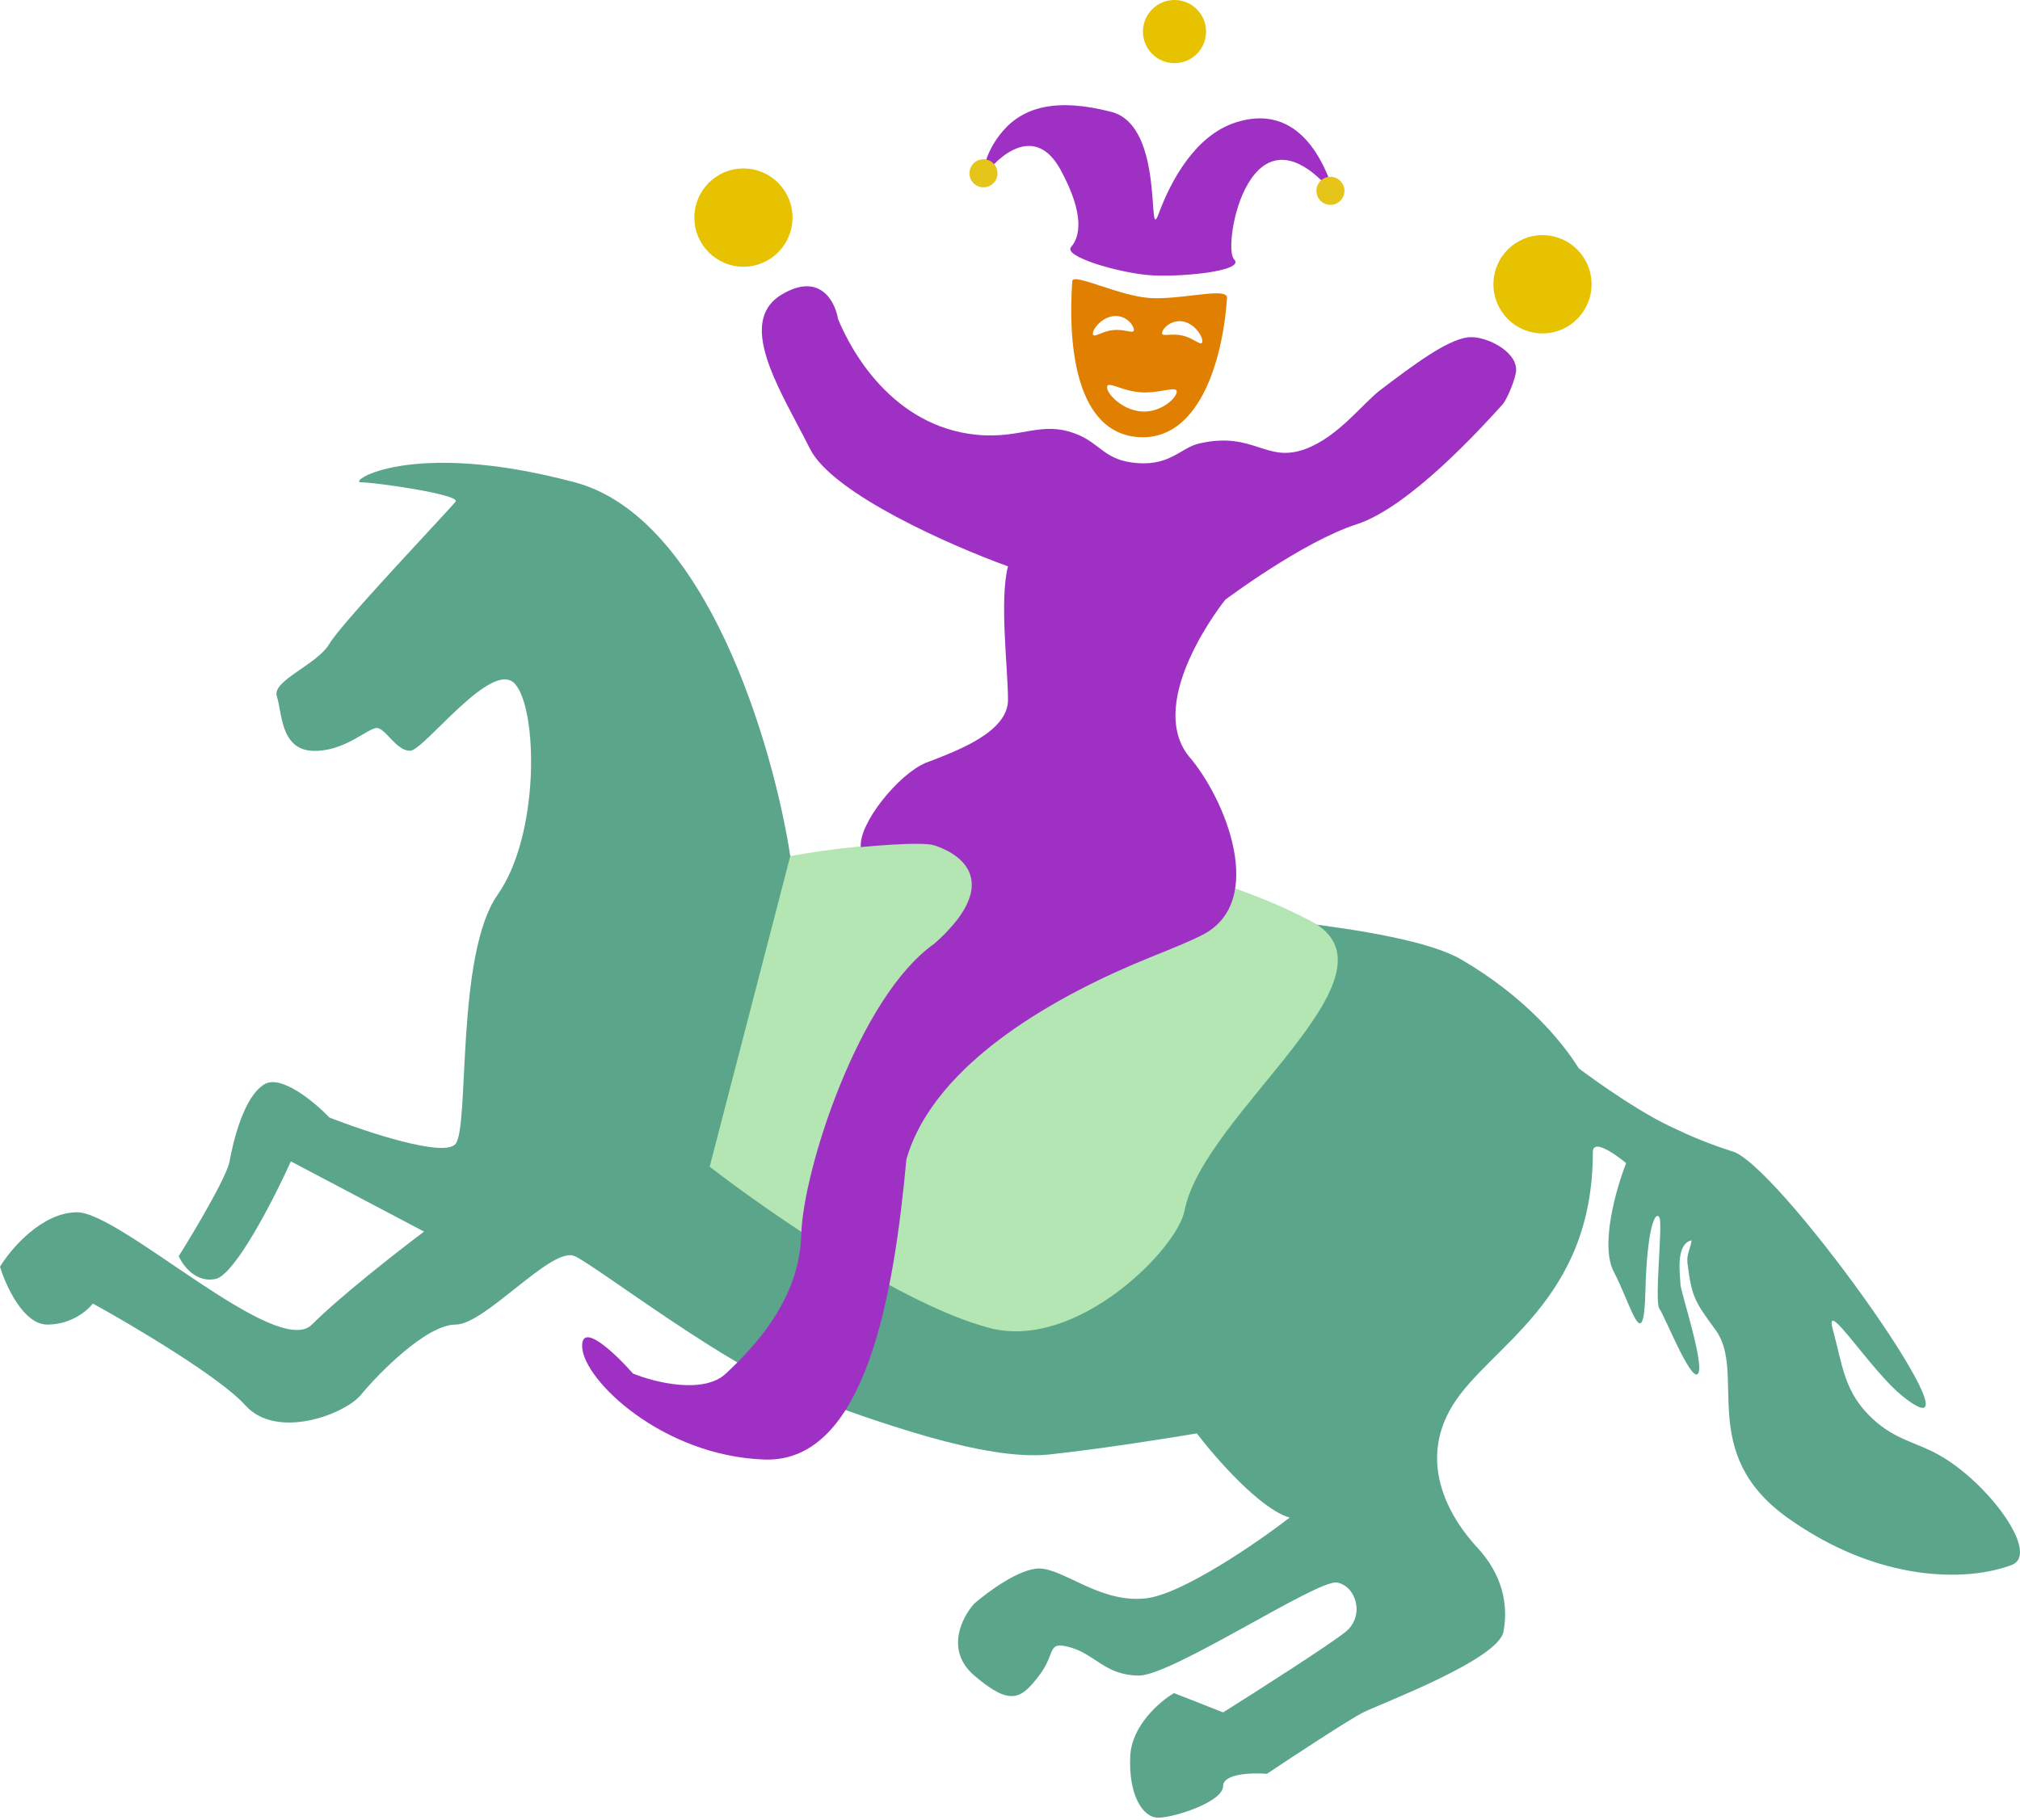 <svg width="576" height="519" viewBox="0 0 576 519" fill="none" xmlns="http://www.w3.org/2000/svg">
<path d="M277.815 477.889C269.421 470.682 274.317 461.207 277.815 457.37C281.646 454.033 290.706 447.36 296.303 447.36C303.298 447.36 313.791 457.37 326.782 455.868C337.175 454.667 358.428 440.02 367.755 432.846C359.361 430.444 346.602 415.829 341.273 408.823C333.444 410.157 314.091 413.227 299.301 414.829C280.813 416.83 249.834 405.319 228.848 397.812C207.862 390.305 170.386 361.277 163.891 358.274C157.395 355.271 138.408 377.793 129.913 377.793C121.419 377.793 107.428 392.307 102.931 397.812C98.434 403.317 78.947 410.825 69.953 400.815C62.758 392.807 37.975 378.126 26.482 371.787C24.983 373.789 20.287 377.793 13.491 377.793C6.696 377.793 1.666 366.782 0 361.277C3.165 356.105 11.992 345.762 21.985 345.762C34.477 345.762 78.947 387.802 88.941 377.793C96.935 369.785 113.591 356.773 120.919 351.267L82.945 331.248C78.115 341.925 67.055 363.579 61.459 364.78C55.863 365.981 52.132 360.943 50.966 358.274C55.463 351.1 64.657 335.652 65.456 331.248C66.456 325.743 69.454 312.73 75.45 309.227C80.246 306.424 89.773 314.398 93.937 318.736C104.597 322.906 126.716 330.247 129.913 326.243C133.911 321.238 129.913 272.191 141.905 255.174C153.897 238.158 153.398 202.624 146.902 195.116C140.406 187.609 120.919 214.135 116.922 214.135C112.925 214.135 109.927 207.629 107.428 207.629C104.93 207.629 97.935 214.635 88.941 214.135C79.947 213.634 80.446 203.124 78.947 198.62C77.448 194.116 90.44 189.611 93.937 183.605C97.435 177.6 128.414 145.068 129.913 143.066C131.412 141.064 106.929 137.561 102.931 137.561C98.934 137.561 116.922 125.049 163.891 137.561C201.466 147.571 220.52 212.8 225.35 244.164C254.331 247.667 314.79 255.275 324.784 257.677C337.275 260.68 398.734 263.182 416.722 273.692C434.71 284.202 445.203 296.715 450.2 304.722C450.2 304.722 464.846 315.831 476.183 321.238C482.705 324.349 487.001 326.14 494.67 328.625C509.66 335.252 568.526 418.815 542.638 398.313C533.438 391.026 519.889 369.232 522.652 379.294C525.415 389.357 525.767 397.141 534.144 404.819C540.48 410.626 546.192 411.289 552.632 414.829C566.773 422.601 581.969 443.197 573.618 446.359C560.799 451.212 535.543 451.364 509.66 432.846C483.778 414.328 498.168 391.54 489.174 379.294C483.222 371.189 482.406 369.925 481.179 360.276C480.863 357.784 482.098 355.883 482.357 353.77C477.538 354.771 479.181 364.28 479.181 366.282C479.181 368.284 486.176 389.304 484.177 391.806C482.179 394.309 474.684 375.29 473.185 373.288C471.686 371.287 474.184 349.265 473.185 347.263C472.185 345.261 469.687 349.265 469.187 368.284C468.688 387.302 465.19 372.287 460.193 362.778C456.196 355.171 460.86 338.922 463.691 331.748C463.691 331.748 454.197 323.739 454.197 328.625C454.197 371.166 424.717 383.799 414.224 400.815C403.731 417.831 414.224 433.847 421.219 441.354C428.215 448.861 430.213 457.37 428.714 465.377C427.215 473.385 393.738 485.897 388.741 488.4C384.744 490.401 368.754 500.912 361.259 505.916C357.095 505.583 348.768 505.816 348.768 509.42C348.768 513.924 334.777 518.429 330.28 518.429C325.783 518.429 321.786 511.922 322.285 500.912C322.685 492.103 330.78 485.23 334.777 482.894L348.768 488.4C358.594 482.227 379.347 468.981 383.744 465.377C389.241 460.873 386.742 452.365 381.246 451.364C375.75 450.363 334.277 477.889 324.784 477.889C315.29 477.889 312.292 471.884 305.297 469.882C298.301 467.88 301.299 471.383 296.303 477.889C291.306 484.396 288.308 486.898 277.815 477.889Z" fill="#5BA68B"/>
<path d="M282.312 378.794C257.528 372.388 218.688 345.428 202.365 332.749L225.35 244.164C274.317 235.155 334.75 242.121 373.751 262.682C402.232 277.696 343.105 317.568 337.775 345.261C335.656 356.272 307.095 385.2 282.312 378.794Z" fill="#B3E6B3"/>
<path d="M372.374 128.004C360.864 132.327 357.716 122.868 341.895 126.502C336.405 127.763 333.4 133.509 322.335 131.853C314.986 130.753 313.414 126.502 307.418 124C296.994 119.649 291.475 125.306 278.437 124C254.453 121.597 242.627 99.977 238.963 90.968C238.13 85.963 233.767 77.555 222.974 83.961C211.381 90.842 219.711 106.591 227.357 121.048C228.609 123.416 229.843 125.75 230.968 128.004C237.364 140.816 271.275 155.697 287.431 161.536C284.933 171.045 287.431 190.764 287.431 199.573C287.431 208.796 273.158 214.063 263.946 217.59C262.162 218.273 265.893 216.778 263.946 217.59C256.196 220.825 244.811 234.876 245.459 241.613C245.459 241.613 262.734 239.874 266.445 241.113C276.938 244.616 283.933 253.625 266.445 269.14C244.959 284.154 228.97 333.702 228.47 352.22C227.97 370.738 214.979 384.251 206.984 391.758C200.589 397.764 186.665 394.261 180.502 391.758C175.505 386.086 165.612 376.644 166.012 384.251C166.511 393.76 188.996 415.281 217.977 416.282C246.958 417.283 254.953 368.736 258.45 330.699C266.445 302.672 302.652 283.259 328.163 272.971C334.203 270.535 339.354 268.458 342.894 266.637C361.382 257.128 349.39 227.6 338.897 215.588C326.405 199.573 349.39 171.045 349.39 171.045C349.39 171.045 371.375 154.529 386.865 149.524C401.911 144.663 422.611 121.812 428.337 115.491C428.506 115.305 428.194 115.649 428.337 115.491C429.787 113.966 432.334 107.588 432.334 105.482C432.334 99.954 423.34 95.623 418.568 96.21C412.466 96.962 402.74 104.325 393.63 111.222C388.622 115.013 381.647 124.521 372.374 128.004Z" fill="#9E31C4"/>
<path fill-rule="evenodd" clip-rule="evenodd" d="M339.979 84.258C345.523 83.606 350.028 83.077 349.895 84.99C348.583 103.774 341.51 125.855 324.585 124.67C307.152 123.449 304.406 99.481 305.752 80.198C305.842 78.91 309.305 80.047 313.859 81.541C318.153 82.95 323.418 84.677 327.738 84.99C331.462 85.259 335.99 84.727 339.979 84.258ZM325.493 117.357C330.979 117.735 335.41 113.646 335.54 111.762C335.61 110.737 334.186 110.978 331.989 111.35H331.989C330.149 111.662 327.766 112.065 325.265 111.893C322.714 111.717 320.489 110.972 318.826 110.415C316.915 109.775 315.746 109.384 315.676 110.392C315.547 112.276 320.008 116.978 325.493 117.357ZM323.334 94.032C323.221 92.66 321.07 89.866 317.646 90.15C314.221 90.434 311.512 93.865 311.626 95.237C311.687 95.971 312.411 95.684 313.596 95.215C314.626 94.807 316.004 94.261 317.597 94.129C319.143 94 320.486 94.248 321.483 94.431C322.695 94.655 323.397 94.784 323.334 94.032ZM337.492 91.727C334.131 91.013 331.646 93.515 331.361 94.861C331.205 95.6 331.918 95.56 333.148 95.491C334.16 95.434 335.523 95.358 337.041 95.68C338.604 96.011 339.903 96.727 340.874 97.261C341.991 97.876 342.673 98.251 342.825 97.531C343.11 96.184 340.853 92.44 337.492 91.727Z" fill="#E07F00"/>
<path d="M380.869 55.934C356.385 25.905 348.39 70.448 351.888 73.951C355.386 77.455 335.399 79.195 327.404 78.456C318.307 77.615 303.087 73.117 305.419 70.448C307.751 67.779 309.616 61.639 302.421 48.427C295.226 35.214 284.766 44.256 280.435 50.429C280.269 48.427 281.135 43.022 285.932 37.416C291.928 30.409 301.421 27.907 316.911 31.911C332.401 35.915 326.905 70.448 330.402 60.939C333.9 51.43 340.917 38.557 352.388 34.914C372.874 28.407 379.036 51.43 380.869 55.934Z" fill="#9E31C4"/>
<ellipse cx="280.435" cy="49.428" rx="3.997" ry="4.004" fill="#E6C51A"/>
<ellipse cx="379.37" cy="54.433" rx="3.997" ry="4.004" fill="#E6C51A"/>
<ellipse cx="334.909" cy="9.009" rx="8.994" ry="9.009" fill="#E6C200"/>
<ellipse cx="211.991" cy="62.06" rx="13.991" ry="14.014" fill="#E6C200"/>
<ellipse cx="439.839" cy="81.078" rx="13.991" ry="14.014" fill="#E6C200"/>
</svg>
